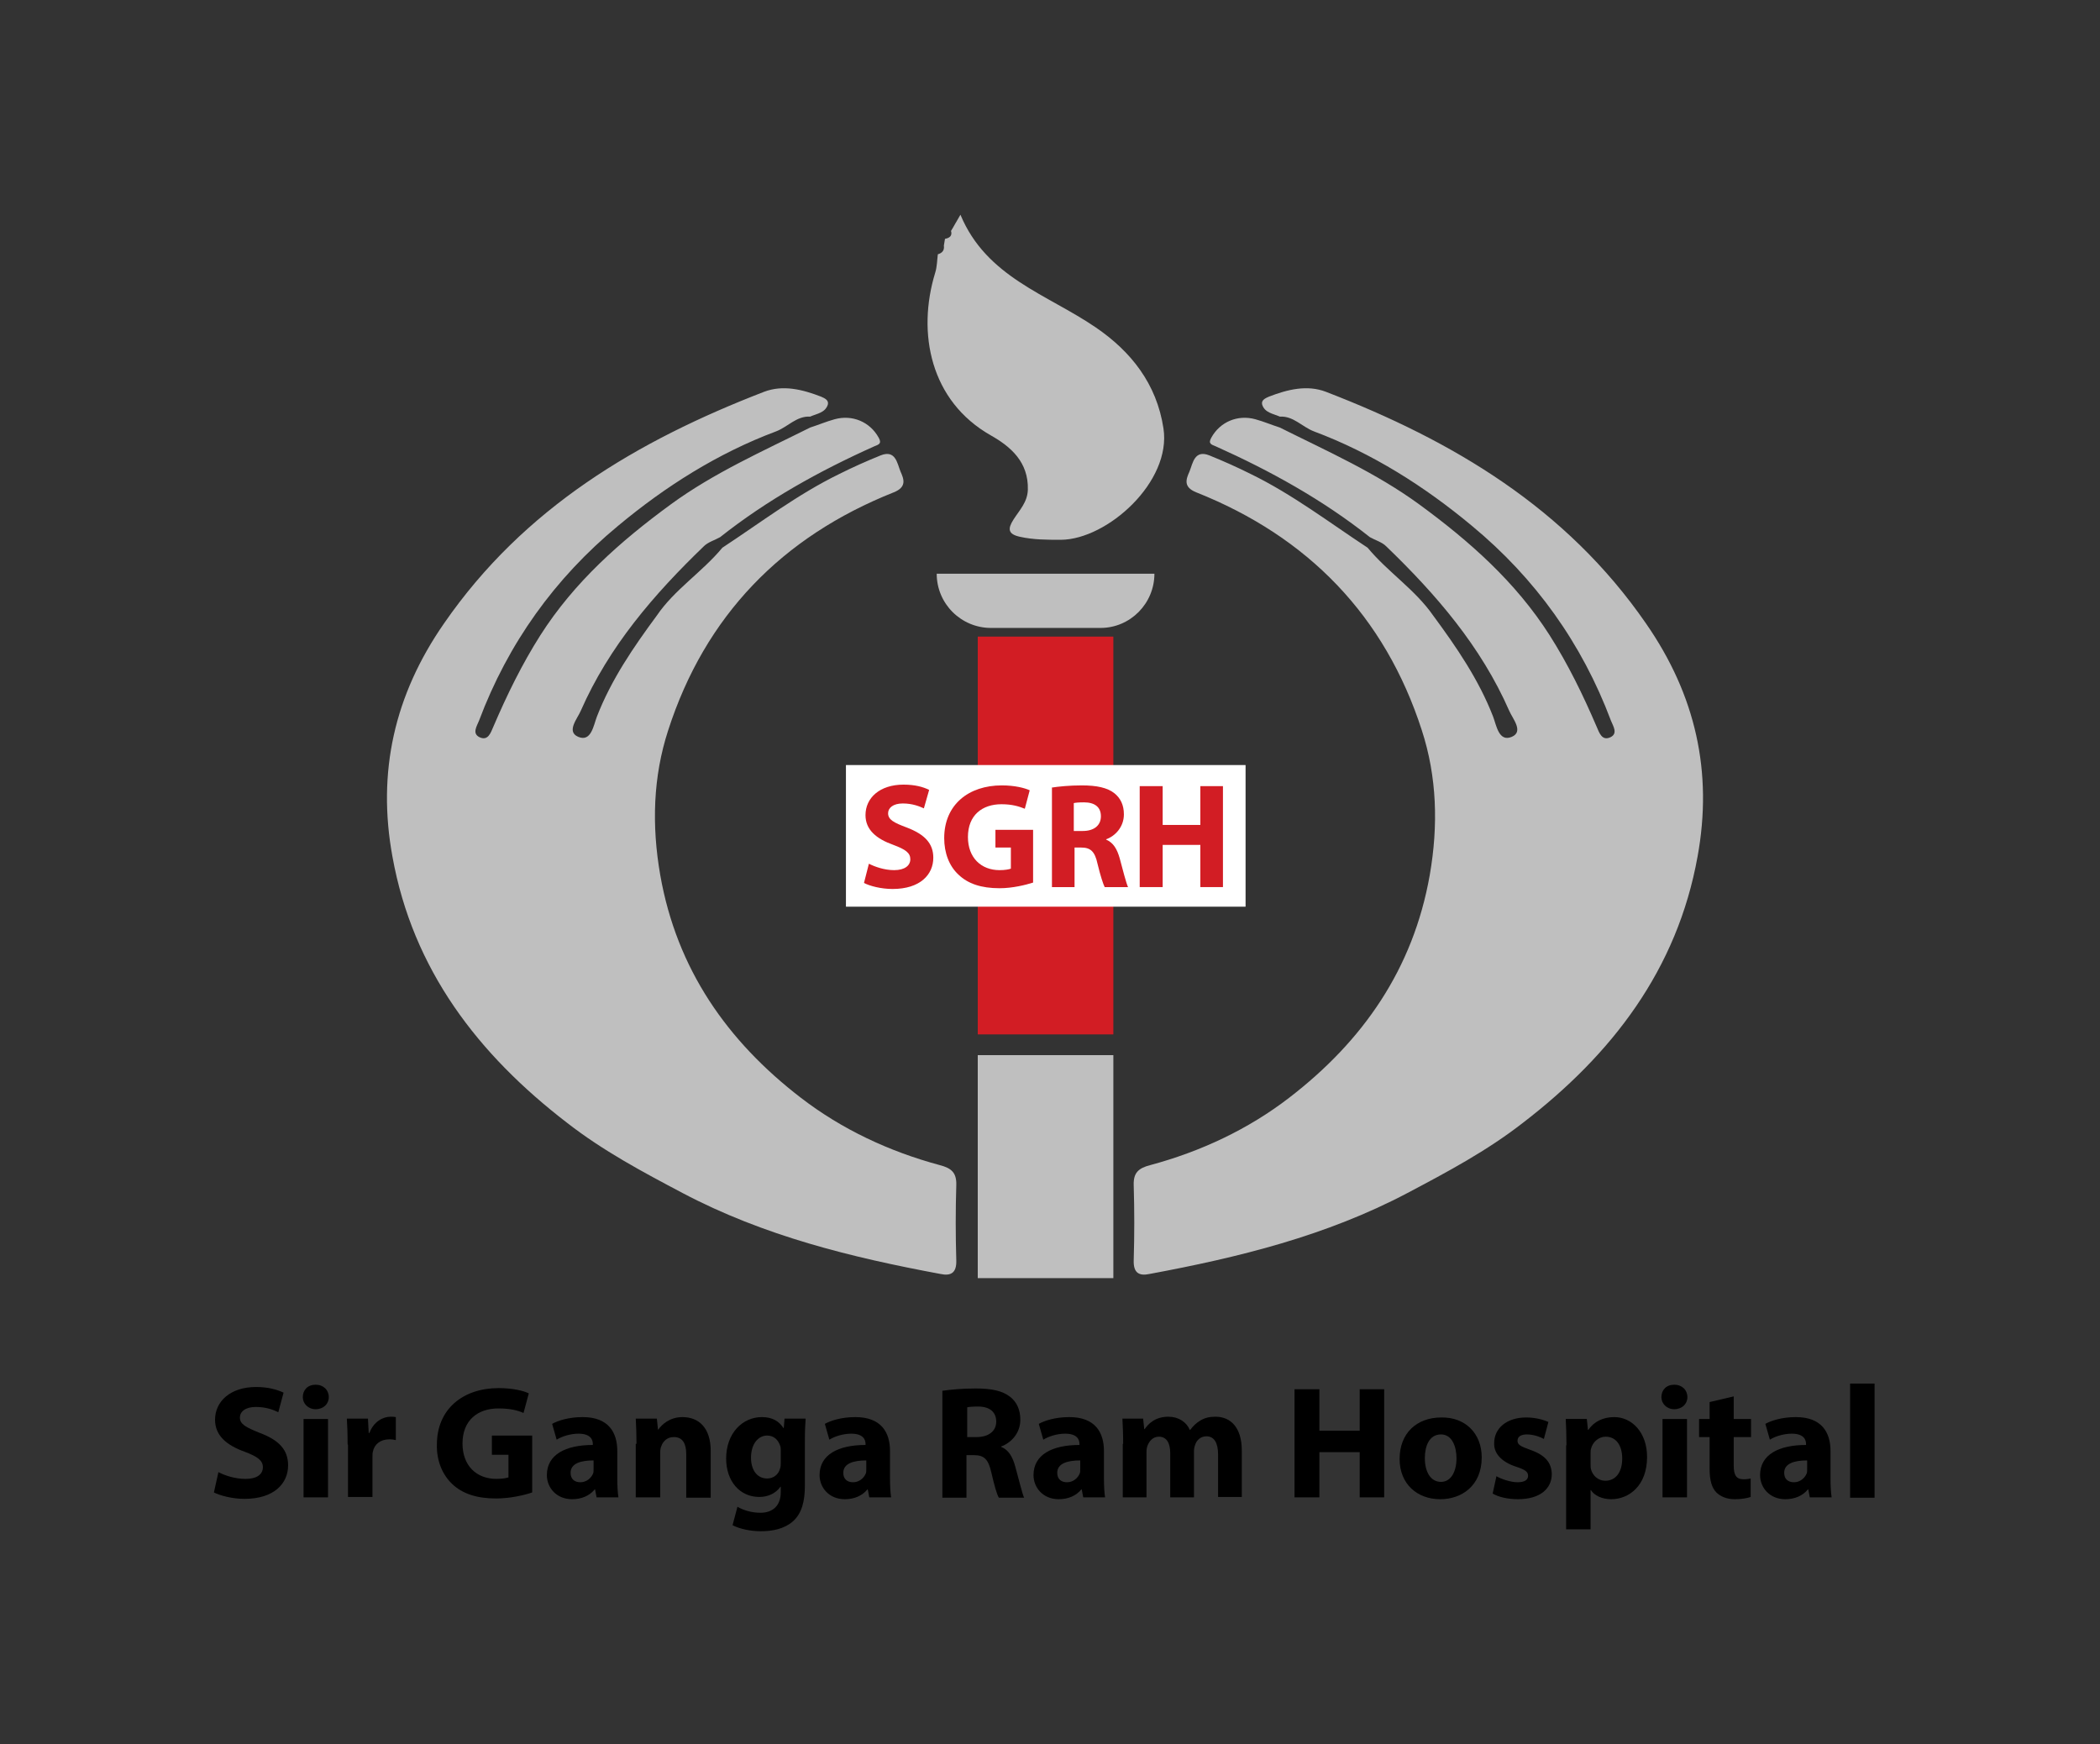 <svg width="177" height="147" viewBox="0 0 177 147" fill="none" xmlns="http://www.w3.org/2000/svg">
    <rect x="0" y="0" width="177" height="147" fill="#333333" stroke="none"/>
    <path d="M60.887 46.159C64.125 44.032 67.236 41.651 70.76 39.937C71.903 39.365 73.046 38.858 74.221 38.381C75.49 37.873 75.617 39.048 75.903 39.746C76.189 40.381 76.443 41.048 75.332 41.492C65.903 45.239 59.426 51.906 56.315 61.556C55.045 65.461 54.918 69.557 55.649 73.747C57.045 81.684 61.3 87.748 67.49 92.51C70.951 95.176 74.951 97.049 79.205 98.192C80.189 98.446 80.633 98.827 80.602 99.875C80.538 102.002 80.538 104.097 80.602 106.224C80.633 107.272 80.157 107.557 79.268 107.367C71.744 105.97 64.379 104.161 57.522 100.541C54.157 98.764 50.823 96.986 47.807 94.637C40.283 88.859 34.791 81.716 33.077 72.192C31.775 65.08 33.235 58.572 37.426 52.54C44.156 42.794 53.712 37.143 64.411 33.016C65.998 32.413 67.649 32.826 69.204 33.429C69.49 33.556 69.871 33.715 69.776 34.096C69.554 34.794 68.855 34.858 68.284 35.111C67.141 35.048 66.411 35.969 65.427 36.35C60.506 38.191 56.093 40.985 52.093 44.318C46.76 48.731 42.823 54.223 40.378 60.731C40.188 61.207 39.775 61.81 40.41 62.128C41.14 62.477 41.363 61.747 41.585 61.239C42.728 58.572 43.998 55.969 45.553 53.525C48.41 49.048 52.283 45.62 56.538 42.508C60.188 39.842 64.284 38.032 68.284 36.032C68.982 35.81 69.649 35.524 70.347 35.334C71.839 34.921 73.332 35.556 74.062 36.889C74.347 37.397 74.062 37.461 73.681 37.619C69.078 39.683 64.665 42.127 60.696 45.27C60.252 45.524 59.68 45.683 59.331 46.032C55.109 50.096 51.331 54.477 48.95 59.906C48.664 60.572 47.712 61.652 48.728 62.096C49.839 62.572 50.029 61.112 50.315 60.382C51.522 57.271 53.395 54.54 55.363 51.874C56.855 49.683 59.172 48.223 60.887 46.159Z" fill="#BFBFBF"></path>
    <path d="M115.27 46.159C112.032 44.032 108.921 41.651 105.397 39.937C104.254 39.365 103.111 38.858 101.936 38.381C100.667 37.873 100.54 39.048 100.254 39.746C99.968 40.381 99.714 41.048 100.825 41.492C110.254 45.239 116.73 51.906 119.842 61.556C121.111 65.461 121.238 69.557 120.508 73.747C119.111 81.684 114.857 87.748 108.667 92.51C105.206 95.176 101.206 97.049 96.952 98.192C95.968 98.446 95.523 98.827 95.555 99.875C95.619 102.002 95.619 104.097 95.555 106.224C95.523 107.272 96 107.557 96.889 107.367C104.413 105.97 111.778 104.161 118.635 100.541C122 98.764 125.334 96.986 128.35 94.637C135.874 88.859 141.366 81.716 143.08 72.192C144.382 65.08 142.921 58.572 138.731 52.54C132.001 42.794 122.445 37.143 111.746 33.016C110.159 32.413 108.508 32.826 106.952 33.429C106.667 33.556 106.286 33.715 106.381 34.096C106.603 34.794 107.302 34.858 107.873 35.111C109.016 35.048 109.746 35.969 110.73 36.35C115.651 38.191 120.064 40.985 124.064 44.318C129.397 48.731 133.334 54.223 135.778 60.731C135.969 61.207 136.382 61.81 135.747 62.128C135.016 62.477 134.794 61.747 134.572 61.239C133.429 58.572 132.159 55.969 130.604 53.525C127.746 49.048 123.873 45.62 119.619 42.508C115.968 39.842 111.873 38.032 107.873 36.032C107.175 35.81 106.508 35.524 105.809 35.334C104.317 34.921 102.825 35.556 102.095 36.889C101.809 37.397 102.095 37.461 102.476 37.619C107.079 39.683 111.492 42.127 115.46 45.27C115.905 45.524 116.476 45.683 116.826 46.032C121.048 50.096 124.826 54.477 127.207 59.906C127.493 60.572 128.445 61.652 127.429 62.096C126.318 62.572 126.127 61.112 125.842 60.382C124.635 57.271 122.762 54.54 120.794 51.874C119.27 49.683 116.984 48.223 115.27 46.159Z" fill="#BFBFBF"></path>
    <path d="M80.157 19.461C80.379 19.112 80.57 18.731 80.951 18.096C83.141 23.366 88.252 24.794 92.348 27.588C95.332 29.62 97.491 32.35 98.062 36.096C98.76 40.604 93.332 45.461 89.427 45.493C88.252 45.493 87.109 45.493 85.967 45.239C84.951 45.017 84.919 44.572 85.427 43.779C85.935 42.985 86.602 42.319 86.633 41.271C86.697 38.953 85.205 37.652 83.522 36.699C78.411 33.81 77.268 28.064 78.824 22.985C78.982 22.477 78.982 21.937 79.046 21.429C79.395 21.334 79.617 21.112 79.554 20.699C79.585 20.509 79.617 20.318 79.649 20.128C80.03 20.064 80.284 19.873 80.157 19.461Z" fill="#BFBFBF"></path>
    <path d="M93.84 88.924H82.411V107.718H93.84V88.924Z" fill="#BFBFBF"></path>
    <path d="M93.84 53.652H82.411V87.177H93.84V53.652Z" fill="#D21D24"></path>
    <path d="M104.984 64.477H71.301V76.413H104.984V64.477Z" fill="white"></path>
    <path d="M73.235 72.794C73.743 73.048 74.537 73.334 75.362 73.334C76.251 73.334 76.727 72.953 76.727 72.413C76.727 71.873 76.314 71.587 75.299 71.206C73.87 70.698 72.949 69.937 72.949 68.698C72.949 67.238 74.156 66.127 76.156 66.127C77.108 66.127 77.806 66.317 78.314 66.571L77.87 68.127C77.521 67.968 76.918 67.714 76.092 67.714C75.267 67.714 74.854 68.095 74.854 68.54C74.854 69.079 75.33 69.333 76.441 69.746C77.933 70.317 78.664 71.079 78.664 72.286C78.664 73.714 77.552 74.921 75.235 74.921C74.251 74.921 73.299 74.667 72.822 74.413L73.235 72.794Z" fill="#D21D24"></path>
    <path d="M87.075 74.382C86.472 74.573 85.361 74.858 84.25 74.858C82.694 74.858 81.583 74.477 80.789 73.715C79.996 72.985 79.583 71.874 79.583 70.636C79.583 67.811 81.647 66.191 84.44 66.191C85.551 66.191 86.377 66.414 86.79 66.604L86.377 68.16C85.901 67.969 85.329 67.779 84.409 67.779C82.789 67.779 81.583 68.699 81.583 70.541C81.583 72.287 82.694 73.334 84.25 73.334C84.694 73.334 85.043 73.271 85.202 73.207V71.43H83.901V69.938H87.075V74.382Z" fill="#D21D24"></path>
    <path d="M88.601 66.382C89.204 66.287 90.156 66.191 91.172 66.191C92.442 66.191 93.331 66.382 93.934 66.858C94.442 67.271 94.728 67.842 94.728 68.636C94.728 69.715 93.966 70.477 93.236 70.731V70.763C93.839 71.017 94.156 71.557 94.379 72.35C94.632 73.303 94.918 74.414 95.077 74.763H93.109C92.982 74.509 92.759 73.842 92.505 72.795C92.283 71.747 91.902 71.43 91.14 71.43H90.569V74.763H88.664V66.382H88.601ZM90.505 70.033H91.267C92.22 70.033 92.791 69.557 92.791 68.795C92.791 68.001 92.251 67.62 91.363 67.62C90.886 67.62 90.632 67.652 90.505 67.683V70.033Z" fill="#D21D24"></path>
    <path d="M97.997 66.254V69.524H101.172V66.254H103.077V74.762H101.172V71.206H97.997V74.762H96.061V66.254H97.997Z" fill="#D21D24"></path>
    <path d="M92.761 52.921H83.523C81.015 52.921 78.951 50.889 78.951 48.35H97.301C97.301 50.858 95.269 52.921 92.761 52.921Z" fill="#BFBFBF"></path>
    <path d="M18.41 124.067C18.95 124.353 19.807 124.639 20.696 124.639C21.648 124.639 22.156 124.258 22.156 123.655C22.156 123.083 21.712 122.766 20.633 122.353C19.109 121.813 18.125 120.988 18.125 119.655C18.125 118.099 19.426 116.893 21.585 116.893C22.601 116.893 23.363 117.115 23.902 117.369L23.458 119.02C23.077 118.829 22.442 118.575 21.553 118.575C20.664 118.575 20.22 118.988 20.22 119.464C20.22 120.035 20.728 120.289 21.902 120.766C23.521 121.369 24.283 122.194 24.283 123.496C24.283 125.02 23.109 126.321 20.601 126.321C19.553 126.321 18.537 126.036 18.029 125.782L18.41 124.067Z" fill="black"></path>
    <path d="M27.712 117.749C27.712 118.32 27.268 118.765 26.601 118.765C25.966 118.765 25.521 118.289 25.521 117.749C25.521 117.146 25.934 116.701 26.601 116.701C27.268 116.701 27.712 117.146 27.712 117.749ZM25.585 126.193V119.59H27.648V126.193H25.585Z" fill="black"></path>
    <path d="M29.299 121.748C29.299 120.764 29.267 120.129 29.235 119.557H31.013L31.077 120.764H31.14C31.489 119.811 32.283 119.398 32.918 119.398C33.108 119.398 33.204 119.398 33.362 119.43V121.367C33.204 121.335 33.045 121.303 32.823 121.303C32.061 121.303 31.553 121.716 31.426 122.351C31.394 122.478 31.394 122.637 31.394 122.795V126.16H29.331V121.748H29.299Z" fill="black"></path>
    <path d="M44.856 125.78C44.221 126.002 43.014 126.288 41.808 126.288C40.157 126.288 38.951 125.875 38.094 125.05C37.268 124.256 36.792 123.082 36.824 121.748C36.824 118.732 39.046 116.986 42.03 116.986C43.205 116.986 44.126 117.209 44.57 117.431L44.126 119.082C43.618 118.859 43.014 118.701 41.998 118.701C40.284 118.701 38.983 119.685 38.983 121.653C38.983 123.526 40.157 124.637 41.84 124.637C42.316 124.637 42.697 124.574 42.856 124.51V122.606H41.459V120.986H44.856V125.78Z" fill="black"></path>
    <path d="M50.283 126.192L50.156 125.525H50.125C49.68 126.065 49.014 126.35 48.22 126.35C46.886 126.35 46.093 125.366 46.093 124.319C46.093 122.604 47.648 121.779 49.966 121.779V121.684C49.966 121.334 49.775 120.827 48.76 120.827C48.093 120.827 47.363 121.049 46.918 121.334L46.537 120.001C46.982 119.747 47.902 119.43 49.109 119.43C51.299 119.43 52.029 120.731 52.029 122.287V124.573C52.029 125.208 52.061 125.811 52.125 126.192H50.283ZM50.029 123.081C48.95 123.081 48.093 123.335 48.093 124.128C48.093 124.668 48.442 124.922 48.918 124.922C49.426 124.922 49.839 124.573 49.998 124.16C50.029 124.065 50.029 123.938 50.029 123.811V123.081Z" fill="black"></path>
    <path d="M53.648 121.684C53.648 120.858 53.617 120.16 53.585 119.557H55.363L55.458 120.477H55.49C55.776 120.065 56.442 119.43 57.522 119.43C58.887 119.43 59.903 120.319 59.903 122.287V126.223H57.839V122.541C57.839 121.684 57.553 121.112 56.791 121.112C56.22 121.112 55.871 121.493 55.744 121.874C55.68 122.001 55.648 122.192 55.648 122.382V126.192H53.585V121.684H53.648Z" fill="black"></path>
    <path d="M67.903 119.588C67.871 120.001 67.839 120.573 67.839 121.557V125.239C67.839 126.509 67.585 127.557 66.823 128.224C66.093 128.858 65.109 129.049 64.125 129.049C63.268 129.049 62.347 128.858 61.744 128.541L62.157 126.985C62.569 127.239 63.299 127.493 64.093 127.493C65.077 127.493 65.807 126.954 65.807 125.747V125.303H65.776C65.395 125.843 64.76 126.16 63.998 126.16C62.347 126.16 61.204 124.827 61.204 122.922C61.204 120.795 62.569 119.43 64.22 119.43C65.141 119.43 65.68 119.811 66.03 120.35H66.061L66.125 119.557H67.903V119.588ZM65.807 122.287C65.807 122.16 65.807 122.001 65.776 121.906C65.617 121.366 65.236 120.985 64.665 120.985C63.934 120.985 63.299 121.652 63.299 122.858C63.299 123.842 63.776 124.604 64.665 124.604C65.204 124.604 65.617 124.255 65.744 123.779C65.807 123.62 65.807 123.398 65.807 123.239V122.287Z" fill="black"></path>
    <path d="M73.269 126.192L73.142 125.525H73.11C72.665 126.065 71.999 126.35 71.205 126.35C69.872 126.35 69.078 125.366 69.078 124.319C69.078 122.604 70.634 121.779 72.951 121.779V121.684C72.951 121.334 72.761 120.827 71.745 120.827C71.078 120.827 70.348 121.049 69.903 121.334L69.523 120.001C69.967 119.747 70.888 119.43 72.094 119.43C74.285 119.43 75.015 120.731 75.015 122.287V124.573C75.015 125.208 75.046 125.811 75.11 126.192H73.269ZM73.015 123.081C71.935 123.081 71.078 123.335 71.078 124.128C71.078 124.668 71.427 124.922 71.904 124.922C72.412 124.922 72.824 124.573 72.983 124.16C73.015 124.065 73.015 123.938 73.015 123.811V123.081Z" fill="black"></path>
    <path d="M79.46 117.208C80.126 117.113 81.11 117.018 82.221 117.018C83.587 117.018 84.507 117.208 85.174 117.748C85.714 118.192 85.999 118.827 85.999 119.653C85.999 120.827 85.174 121.621 84.38 121.907V121.938C85.015 122.192 85.364 122.795 85.587 123.653C85.872 124.669 86.158 125.875 86.317 126.224H84.19C84.031 125.97 83.809 125.208 83.555 124.097C83.301 122.954 82.92 122.637 82.094 122.637H81.46V126.224H79.428V117.208H79.46ZM81.491 121.113H82.317C83.333 121.113 83.968 120.605 83.968 119.811C83.968 118.986 83.396 118.541 82.444 118.541C81.936 118.541 81.65 118.573 81.523 118.605V121.113H81.491Z" fill="black"></path>
    <path d="M91.301 126.192L91.174 125.525H91.142C90.698 126.065 90.031 126.35 89.237 126.35C87.904 126.35 87.11 125.366 87.11 124.319C87.11 122.604 88.666 121.779 90.984 121.779V121.684C90.984 121.334 90.793 120.827 89.777 120.827C89.11 120.827 88.38 121.049 87.936 121.334L87.555 120.001C87.999 119.747 88.92 119.43 90.126 119.43C92.317 119.43 93.047 120.731 93.047 122.287V124.573C93.047 125.208 93.079 125.811 93.142 126.192H91.301ZM91.047 123.081C89.968 123.081 89.11 123.335 89.11 124.128C89.11 124.668 89.46 124.922 89.936 124.922C90.444 124.922 90.856 124.573 91.015 124.16C91.047 124.065 91.047 123.938 91.047 123.811V123.081Z" fill="black"></path>
    <path d="M94.666 121.684C94.666 120.859 94.634 120.16 94.603 119.557H96.349L96.444 120.446H96.476C96.761 120.033 97.333 119.398 98.476 119.398C99.333 119.398 99.999 119.843 100.285 120.51H100.317C100.571 120.16 100.857 119.906 101.174 119.716C101.555 119.494 101.936 119.398 102.444 119.398C103.714 119.398 104.666 120.287 104.666 122.256V126.16H102.666V122.573C102.666 121.621 102.349 121.049 101.682 121.049C101.206 121.049 100.857 121.367 100.73 121.779C100.666 121.938 100.634 122.16 100.634 122.319V126.192H98.634V122.478C98.634 121.652 98.349 121.081 97.682 121.081C97.142 121.081 96.857 121.494 96.73 121.811C96.666 121.97 96.634 122.16 96.634 122.319V126.192H94.634V121.684H94.666Z" fill="black"></path>
    <path d="M111.206 117.082V120.574H114.603V117.082H116.666V126.193H114.603V122.384H111.206V126.193H109.11V117.082H111.206Z" fill="black"></path>
    <path d="M124.888 122.827C124.888 125.239 123.173 126.351 121.395 126.351C119.459 126.351 117.967 125.081 117.967 122.954C117.967 120.827 119.364 119.461 121.491 119.461C123.522 119.43 124.888 120.827 124.888 122.827ZM120.094 122.89C120.094 124.033 120.57 124.89 121.459 124.89C122.253 124.89 122.761 124.096 122.761 122.89C122.761 121.906 122.38 120.89 121.459 120.89C120.443 120.89 120.094 121.906 120.094 122.89Z" fill="black"></path>
    <path d="M126.127 124.413C126.508 124.636 127.302 124.921 127.905 124.921C128.54 124.921 128.794 124.699 128.794 124.382C128.794 124.064 128.603 123.874 127.81 123.62C126.445 123.175 125.905 122.413 125.937 121.62C125.937 120.382 126.984 119.461 128.635 119.461C129.397 119.461 130.095 119.651 130.508 119.842L130.127 121.271C129.841 121.112 129.27 120.89 128.699 120.89C128.191 120.89 127.905 121.08 127.905 121.429C127.905 121.747 128.159 121.905 128.984 122.191C130.254 122.636 130.762 123.271 130.794 124.223C130.794 125.461 129.81 126.35 127.937 126.35C127.079 126.35 126.286 126.16 125.81 125.874L126.127 124.413Z" fill="black"></path>
    <path d="M132.031 121.811C132.031 120.954 132 120.192 131.968 119.588H133.746L133.841 120.509H133.873C134.349 119.811 135.111 119.43 136.063 119.43C137.523 119.43 138.825 120.7 138.825 122.795C138.825 125.208 137.301 126.35 135.809 126.35C135.015 126.35 134.381 126.033 134.095 125.589H134.063V128.89H132V121.811H132.031ZM134.063 123.366C134.063 123.525 134.063 123.684 134.095 123.811C134.222 124.35 134.698 124.795 135.301 124.795C136.19 124.795 136.73 124.065 136.73 122.922C136.73 121.874 136.254 121.081 135.333 121.081C134.761 121.081 134.222 121.525 134.095 122.128C134.063 122.223 134.063 122.382 134.063 122.509V123.366Z" fill="black"></path>
    <path d="M142.223 117.749C142.223 118.32 141.778 118.765 141.112 118.765C140.477 118.765 140.032 118.289 140.032 117.749C140.032 117.146 140.445 116.701 141.112 116.701C141.778 116.701 142.223 117.146 142.223 117.749ZM140.127 126.193V119.59H142.191V126.193H140.127Z" fill="black"></path>
    <path d="M146.128 117.686V119.59H147.588V121.114H146.128V123.495C146.128 124.289 146.318 124.67 146.953 124.67C147.207 124.67 147.398 124.638 147.556 124.606V126.162C147.271 126.257 146.794 126.352 146.223 126.352C145.556 126.352 145.017 126.13 144.667 125.781C144.286 125.4 144.096 124.765 144.096 123.813V121.114H143.207V119.59H144.096V118.162L146.128 117.686Z" fill="black"></path>
    <path d="M152.54 126.192L152.413 125.525H152.381C151.937 126.065 151.27 126.35 150.477 126.35C149.143 126.35 148.35 125.366 148.35 124.319C148.35 122.604 149.905 121.779 152.223 121.779V121.684C152.223 121.334 152.032 120.827 151.016 120.827C150.35 120.827 149.619 121.049 149.175 121.334L148.794 120.001C149.239 119.747 150.159 119.43 151.366 119.43C153.556 119.43 154.286 120.731 154.286 122.287V124.573C154.286 125.208 154.318 125.811 154.381 126.192H152.54ZM152.318 123.081C151.239 123.081 150.381 123.335 150.381 124.128C150.381 124.668 150.731 124.922 151.207 124.922C151.715 124.922 152.127 124.573 152.286 124.16C152.318 124.065 152.318 123.938 152.318 123.811V123.081Z" fill="black"></path>
    <path d="M155.937 116.605H158V126.225H155.937V116.605Z" fill="black"></path>
</svg>